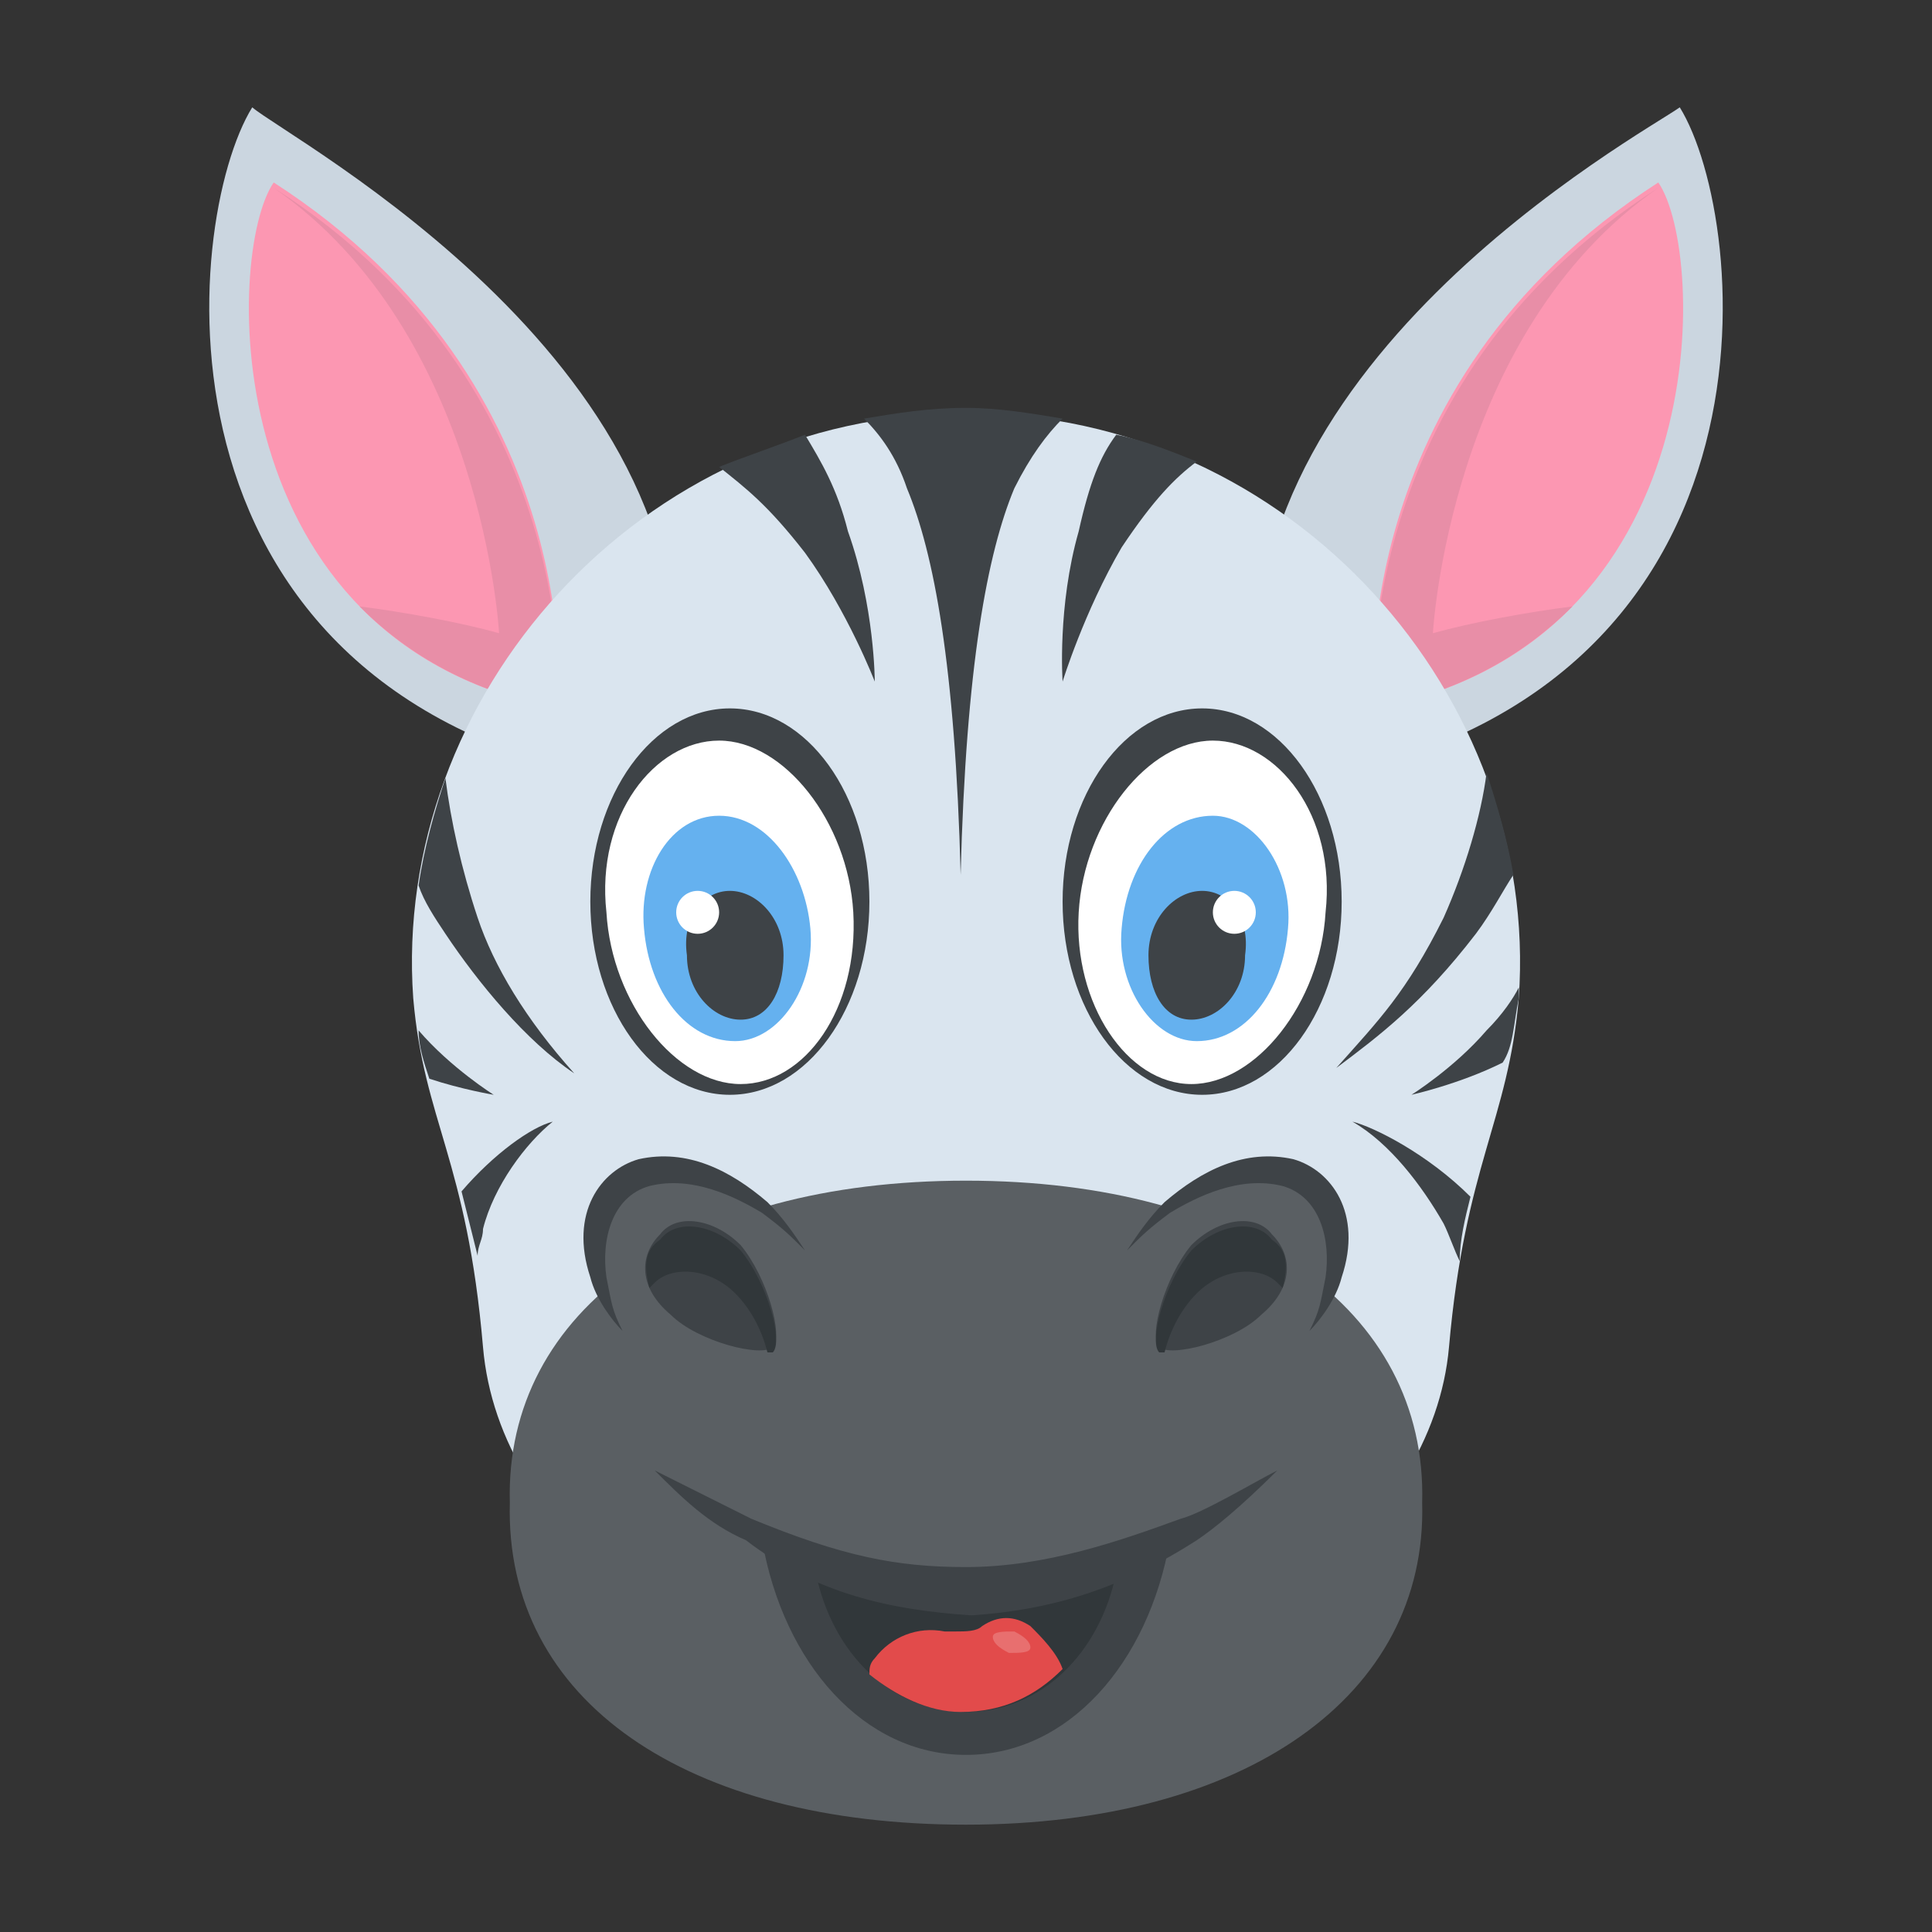 <?xml version="1.0" encoding="utf-8"?>
<!-- Generator: Adobe Illustrator 18.0.0, SVG Export Plug-In . SVG Version: 6.00 Build 0)  -->
<!DOCTYPE svg PUBLIC "-//W3C//DTD SVG 1.1//EN" "http://www.w3.org/Graphics/SVG/1.1/DTD/svg11.dtd">
<svg version="1.1" id="Layer_1" xmlns="http://www.w3.org/2000/svg" xmlns:xlink="http://www.w3.org/1999/xlink" x="0px" y="0px"
	 viewBox="0 0 36 36" enable-background="new 0 0 36 36" xml:space="preserve">
<rect x="0" y="0" width="36" height="36" fill="#333333" stroke="none"/>
<g>
	<g>
		<g>
			<g>
				<g>
					<g>
						<path fill="#CBD6E0" d="M23.5,13.4c-1-6.5,7.1-10.9,7.8-11.4c1.3,2.1,2.2,11.1-7.2,12.6"/>
					</g>
				</g>
			</g>
			<g>
				<g>
					<g>
						<path fill="#FC97B2" d="M25.6,13.2c0,0-0.6-6,5.3-9.8C31.8,4.7,32,12,25.6,13.2z"/>
					</g>
				</g>
			</g>
			<g>
				<g>
					<path fill="#E88EA7" d="M25.6,13.2c1.6-0.3,2.8-1,3.7-1.9c-0.8,0.1-1.9,0.3-2.6,0.5c0,0,0.3-5.6,4.2-8.3
						C25.1,7.2,25.6,13.2,25.6,13.2z"/>
				</g>
			</g>
		</g>
		<g>
			<g>
				<g>
					<g>
						<path fill="#CBD6E0" d="M12.5,13.4C13.5,6.9,5.4,2.6,4.7,2c-1.3,2.1-2.2,11.1,7.2,12.6"/>
					</g>
				</g>
			</g>
			<g>
				<g>
					<g>
						<path fill="#FC97B2" d="M10.4,13.2c0,0,0.6-6-5.3-9.8C4.2,4.7,4,12,10.4,13.2z"/>
					</g>
				</g>
			</g>
			<g>
				<g>
					<path fill="#E88EA7" d="M10.4,13.2c-1.6-0.3-2.8-1-3.7-1.9c0.8,0.1,1.9,0.3,2.6,0.5c0,0-0.3-5.6-4.2-8.3
						C10.9,7.2,10.4,13.2,10.4,13.2z"/>
				</g>
			</g>
		</g>
	</g>
	<g>
		<g>
			<g>
				<path fill="#DAE5EF" d="M28.3,18.6c-0.2,2.3-1,3.1-1.3,6.5c-0.3,3.4-4.1,6.4-9,6.4c-4.9,0-8.7-2.9-9-6.4
					c-0.3-3.5-1.1-4.2-1.3-6.5C7.3,13,11.9,7.7,18,7.7C24.1,7.7,28.7,13,28.3,18.6z"/>
			</g>
		</g>
	</g>
	<g>
		<g>
			<g>
				<g>
					<g>
						<ellipse fill="#3E4347" cx="22.4" cy="16.8" rx="2.6" ry="3.6"/>
					</g>
				</g>
			</g>
			<g>
				<g>
					<g>
						<path fill="#FFFFFF" d="M24.7,17c-0.1,1.7-1.3,3.2-2.5,3.2S20,18.7,20.1,17c0.1-1.7,1.3-3.2,2.5-3.2S24.9,15.2,24.7,17z"/>
					</g>
				</g>
			</g>
			<g>
				<g>
					<g>
						<path fill="#65B1EF" d="M24,17.3c-0.1,1.2-0.8,2.1-1.7,2.1c-0.8,0-1.5-1-1.4-2.1c0.1-1.2,0.8-2.1,1.7-2.1
							C23.4,15.2,24.1,16.2,24,17.3z"/>
					</g>
				</g>
			</g>
			<g>
				<g>
					<g>
						<path fill="#3E4347" d="M23.2,17.8c0,0.7-0.5,1.2-1,1.2s-0.8-0.5-0.8-1.2c0-0.7,0.5-1.2,1-1.2S23.3,17.1,23.2,17.8z"/>
					</g>
				</g>
			</g>
			<g>
				<g>
					<g>
						<circle fill="#FFFFFF" cx="23" cy="17" r="0.4"/>
					</g>
				</g>
			</g>
		</g>
		<g>
			<g>
				<g>
					<g>
						<ellipse fill="#3E4347" cx="13.6" cy="16.8" rx="2.6" ry="3.6"/>
					</g>
				</g>
			</g>
			<g>
				<g>
					<g>
						<path fill="#FFFFFF" d="M11.3,17c0.1,1.7,1.3,3.2,2.5,3.2s2.2-1.4,2.1-3.2c-0.1-1.7-1.3-3.2-2.5-3.2S11.1,15.2,11.3,17z"/>
					</g>
				</g>
			</g>
			<g>
				<g>
					<g>
						<path fill="#65B1EF" d="M12,17.3c0.1,1.2,0.8,2.1,1.7,2.1c0.8,0,1.5-1,1.4-2.1s-0.8-2.1-1.7-2.1S11.9,16.2,12,17.3z"/>
					</g>
				</g>
			</g>
			<g>
				<g>
					<g>
						<path fill="#3E4347" d="M12.8,17.8c0,0.7,0.5,1.2,1,1.2s0.8-0.5,0.8-1.2c0-0.7-0.5-1.2-1-1.2C13.1,16.6,12.7,17.1,12.8,17.8z"
							/>
					</g>
				</g>
			</g>
			<g>
				<g>
					<g>
						<circle fill="#FFFFFF" cx="13" cy="17" r="0.4"/>
					</g>
				</g>
			</g>
		</g>
	</g>
	<g>
		<g>
			<g>
				<g>
					<path fill="#3E4347" d="M15,10.3c0.8,1.1,1.3,2.4,1.3,2.4s0-1.4-0.5-2.8c-0.2-0.8-0.5-1.3-0.8-1.8c-0.5,0.2-1.1,0.4-1.6,0.6
						C13.9,9.1,14.3,9.4,15,10.3z"/>
				</g>
			</g>
			<g>
				<g>
					<path fill="#3E4347" d="M20.8,8.1c-0.3,0.4-0.5,0.9-0.7,1.8c-0.4,1.4-0.3,2.8-0.3,2.8s0.4-1.3,1.1-2.5c0.6-0.9,1-1.3,1.4-1.6
						C21.8,8.4,21.3,8.2,20.8,8.1z"/>
				</g>
			</g>
		</g>
	</g>
	<g>
		<g>
			<path fill="#3E4347" d="M19.8,7.8c-0.6-0.1-1.2-0.2-1.8-0.2c-0.7,0-1.3,0.1-1.9,0.2c0.3,0.3,0.6,0.7,0.8,1.3
				c0.5,1.2,0.9,3.3,1,7.2c0.1-3.9,0.5-6,1-7.2C19.2,8.5,19.5,8.1,19.8,7.8z"/>
		</g>
	</g>
	<g>
		<g>
			<g>
				<g>
					<g>
						<path fill="#3E4347" d="M27.5,17.4c0.3-0.4,0.5-0.8,0.7-1.1c-0.1-0.6-0.3-1.3-0.5-1.9c-0.1,0.8-0.4,1.8-0.8,2.7
							c-0.7,1.4-1.2,1.9-2,2.8C25.7,19.3,26.5,18.7,27.5,17.4z"/>
					</g>
				</g>
				<g>
					<g>
						<path fill="#3E4347" d="M28.3,18.6c0-0.1,0-0.1,0-0.2c-0.1,0.2-0.3,0.5-0.6,0.8c-0.6,0.7-1.4,1.2-1.4,1.2s0.9-0.2,1.7-0.6
							C28.2,19.5,28.2,19.1,28.3,18.6z"/>
					</g>
				</g>
				<g>
					<g>
						<path fill="#3E4347" d="M9.2,20.4c0,0-0.8-0.5-1.4-1.2c0,0,0,0,0,0c0,0.3,0.1,0.6,0.2,0.9C8.6,20.3,9.2,20.4,9.2,20.4z"/>
					</g>
				</g>
				<g>
					<g>
						<path fill="#3E4347" d="M10.3,20.9c-0.4,0.1-1.1,0.6-1.7,1.3c0.1,0.4,0.2,0.8,0.3,1.2c0-0.2,0.1-0.3,0.1-0.5
							C9.2,22.1,9.8,21.3,10.3,20.9z"/>
					</g>
				</g>
				<g>
					<g>
						<path fill="#3E4347" d="M8.3,14.5c-0.2,0.6-0.4,1.3-0.5,2c0.1,0.3,0.3,0.6,0.5,0.9c0.6,0.9,1.5,2,2.4,2.6
							c-0.9-1-1.5-2-1.8-2.9C8.6,16.2,8.4,15.3,8.3,14.5z"/>
					</g>
				</g>
				<g>
					<g>
						<path fill="#3E4347" d="M27.4,22.3c-0.8-0.8-1.8-1.3-2.2-1.4c0.7,0.4,1.3,1.2,1.7,1.9c0.1,0.2,0.2,0.5,0.3,0.7
							C27.2,23.1,27.3,22.7,27.4,22.3z"/>
					</g>
				</g>
			</g>
		</g>
	</g>
	<g>
		<g>
			<g>
				<g>
					<path fill="#5A5F63" d="M26.5,28c0.1,3.6-3.3,6-8.5,6c-5.2,0-8.6-2.3-8.5-6c-0.1-3.6,3.3-6,8.5-6C23.2,22,26.6,24.4,26.5,28z"
						/>
				</g>
			</g>
		</g>
		<g>
			<g>
				<g>
					<path fill="#3E4347" d="M14.2,28.7c0.4,2.3,1.9,4,3.8,4s3.4-1.7,3.8-4C19.4,29.8,16.8,29.8,14.2,28.7z"/>
				</g>
			</g>
		</g>
		<g>
			<g>
				<g>
					<path fill="#31373A" d="M15.2,29.3c0.3,1.5,1.4,2.6,2.8,2.6c1.4,0,2.5-1.1,2.8-2.6C19,30,17.1,30,15.2,29.3z"/>
				</g>
			</g>
		</g>
		<g>
			<g>
				<g>
					<g>
						<path fill="#3E4347" d="M12.2,27.4c0.4,0.2,1.4,0.7,1.8,0.9c1.7,0.7,2.7,0.9,4,0.9c1.5,0,2.9-0.5,4-0.9
							c0.4-0.1,1.4-0.7,1.8-0.9c-0.7,0.7-1.2,1.1-1.5,1.3c-1.4,0.9-2.7,1.3-4.2,1.4c-1.5-0.1-2.9-0.4-4.2-1.4
							C13.2,28.4,12.7,27.9,12.2,27.4z"/>
					</g>
				</g>
			</g>
		</g>
		<g>
			<g>
				<g>
					<path fill="#E24B4B" d="M19.8,31.1c-0.1-0.3-0.4-0.6-0.6-0.8c-0.3-0.2-0.6-0.2-0.9,0c-0.1,0.1-0.3,0.1-0.5,0.1
						c-0.1,0-0.1,0-0.2,0c-0.5-0.1-1,0.1-1.3,0.5c-0.1,0.1-0.1,0.2-0.1,0.3c0.5,0.4,1.1,0.7,1.7,0.7C18.7,31.9,19.3,31.6,19.8,31.1z
						"/>
				</g>
			</g>
			<g opacity="0.2">
				<g>
					<g>
						<path fill="#FFFFFF" d="M19.2,30.7c0,0.1-0.2,0.1-0.4,0.1c-0.2-0.1-0.3-0.2-0.3-0.3c0-0.1,0.2-0.1,0.4-0.1
							C19.1,30.5,19.2,30.6,19.2,30.7z"/>
					</g>
				</g>
			</g>
		</g>
		<g>
			<g>
				<g>
					<g>
						<g>
							<path fill="#5A5F63" d="M23.9,25.5c-1.1,1.1-2.6,1.4-3.3,0.7c-0.7-0.7-0.4-2.2,0.7-3.3s2.6-1.4,3.3-0.7
								C25.3,22.9,24.9,24.4,23.9,25.5z"/>
						</g>
					</g>
				</g>
				<g>
					<g>
						<g>
							<path fill="#3E4347" d="M25,23.8c-0.1,0.4-0.4,0.8-0.6,1c0.2-0.4,0.2-0.5,0.3-1c0.1-0.7-0.1-1.5-0.8-1.7
								c-0.8-0.2-1.6,0.2-2.1,0.5c-0.4,0.3-0.5,0.4-0.8,0.7c0.2-0.3,0.4-0.6,0.7-0.9c0.7-0.6,1.5-1,2.4-0.8
								C24.8,21.8,25.4,22.6,25,23.8z"/>
						</g>
					</g>
				</g>
				<g>
					<g>
						<g>
							<g>
								<path fill="#3E4347" d="M23.5,24.5c-0.5,0.5-1.7,0.8-1.9,0.6c-0.2-0.2,0.1-1.3,0.6-1.9c0.5-0.5,1.2-0.6,1.5-0.2
									C24.1,23.4,24.1,24,23.5,24.5z"/>
							</g>
						</g>
					</g>
					<g>
						<g>
							<g>
								<path fill="#31373A" d="M23.9,24c0,0-0.1-0.1-0.1-0.1c-0.3-0.3-1-0.3-1.5,0.2c-0.3,0.3-0.5,0.7-0.6,1.1c0,0-0.1,0-0.1,0
									c-0.2-0.2,0.1-1.3,0.6-1.9c0.5-0.5,1.2-0.6,1.5-0.2C24,23.3,24,23.6,23.9,24z"/>
							</g>
						</g>
					</g>
				</g>
			</g>
			<g>
				<g>
					<g>
						<g>
							<path fill="#5A5F63" d="M12.1,25.5c1.1,1.1,2.6,1.4,3.3,0.7c0.7-0.7,0.4-2.2-0.7-3.3s-2.6-1.4-3.3-0.7
								C10.7,22.9,11.1,24.4,12.1,25.5z"/>
						</g>
					</g>
				</g>
				<g>
					<g>
						<g>
							<path fill="#3E4347" d="M11,23.8c0.1,0.4,0.4,0.8,0.6,1c-0.2-0.4-0.2-0.5-0.3-1c-0.1-0.7,0.1-1.5,0.8-1.7
								c0.8-0.2,1.6,0.2,2.1,0.5c0.4,0.3,0.5,0.4,0.8,0.7c-0.2-0.3-0.4-0.6-0.7-0.9c-0.7-0.6-1.5-1-2.4-0.8
								C11.2,21.8,10.6,22.6,11,23.8z"/>
						</g>
					</g>
				</g>
				<g>
					<g>
						<g>
							<g>
								<path fill="#3E4347" d="M12.5,24.5c0.5,0.5,1.7,0.8,1.9,0.6c0.2-0.2-0.1-1.3-0.6-1.9c-0.5-0.5-1.2-0.6-1.5-0.2
									C11.9,23.4,11.9,24,12.5,24.5z"/>
							</g>
						</g>
					</g>
					<g>
						<g>
							<g>
								<path fill="#31373A" d="M12.1,24c0,0,0.1-0.1,0.1-0.1c0.3-0.3,1-0.3,1.5,0.2c0.3,0.3,0.5,0.7,0.6,1.1c0,0,0.1,0,0.1,0
									c0.2-0.2-0.1-1.3-0.6-1.9c-0.5-0.5-1.2-0.6-1.5-0.2C12,23.3,12,23.6,12.1,24z"/>
							</g>
						</g>
					</g>
				</g>
			</g>
		</g>
	</g>
</g>
</svg>
